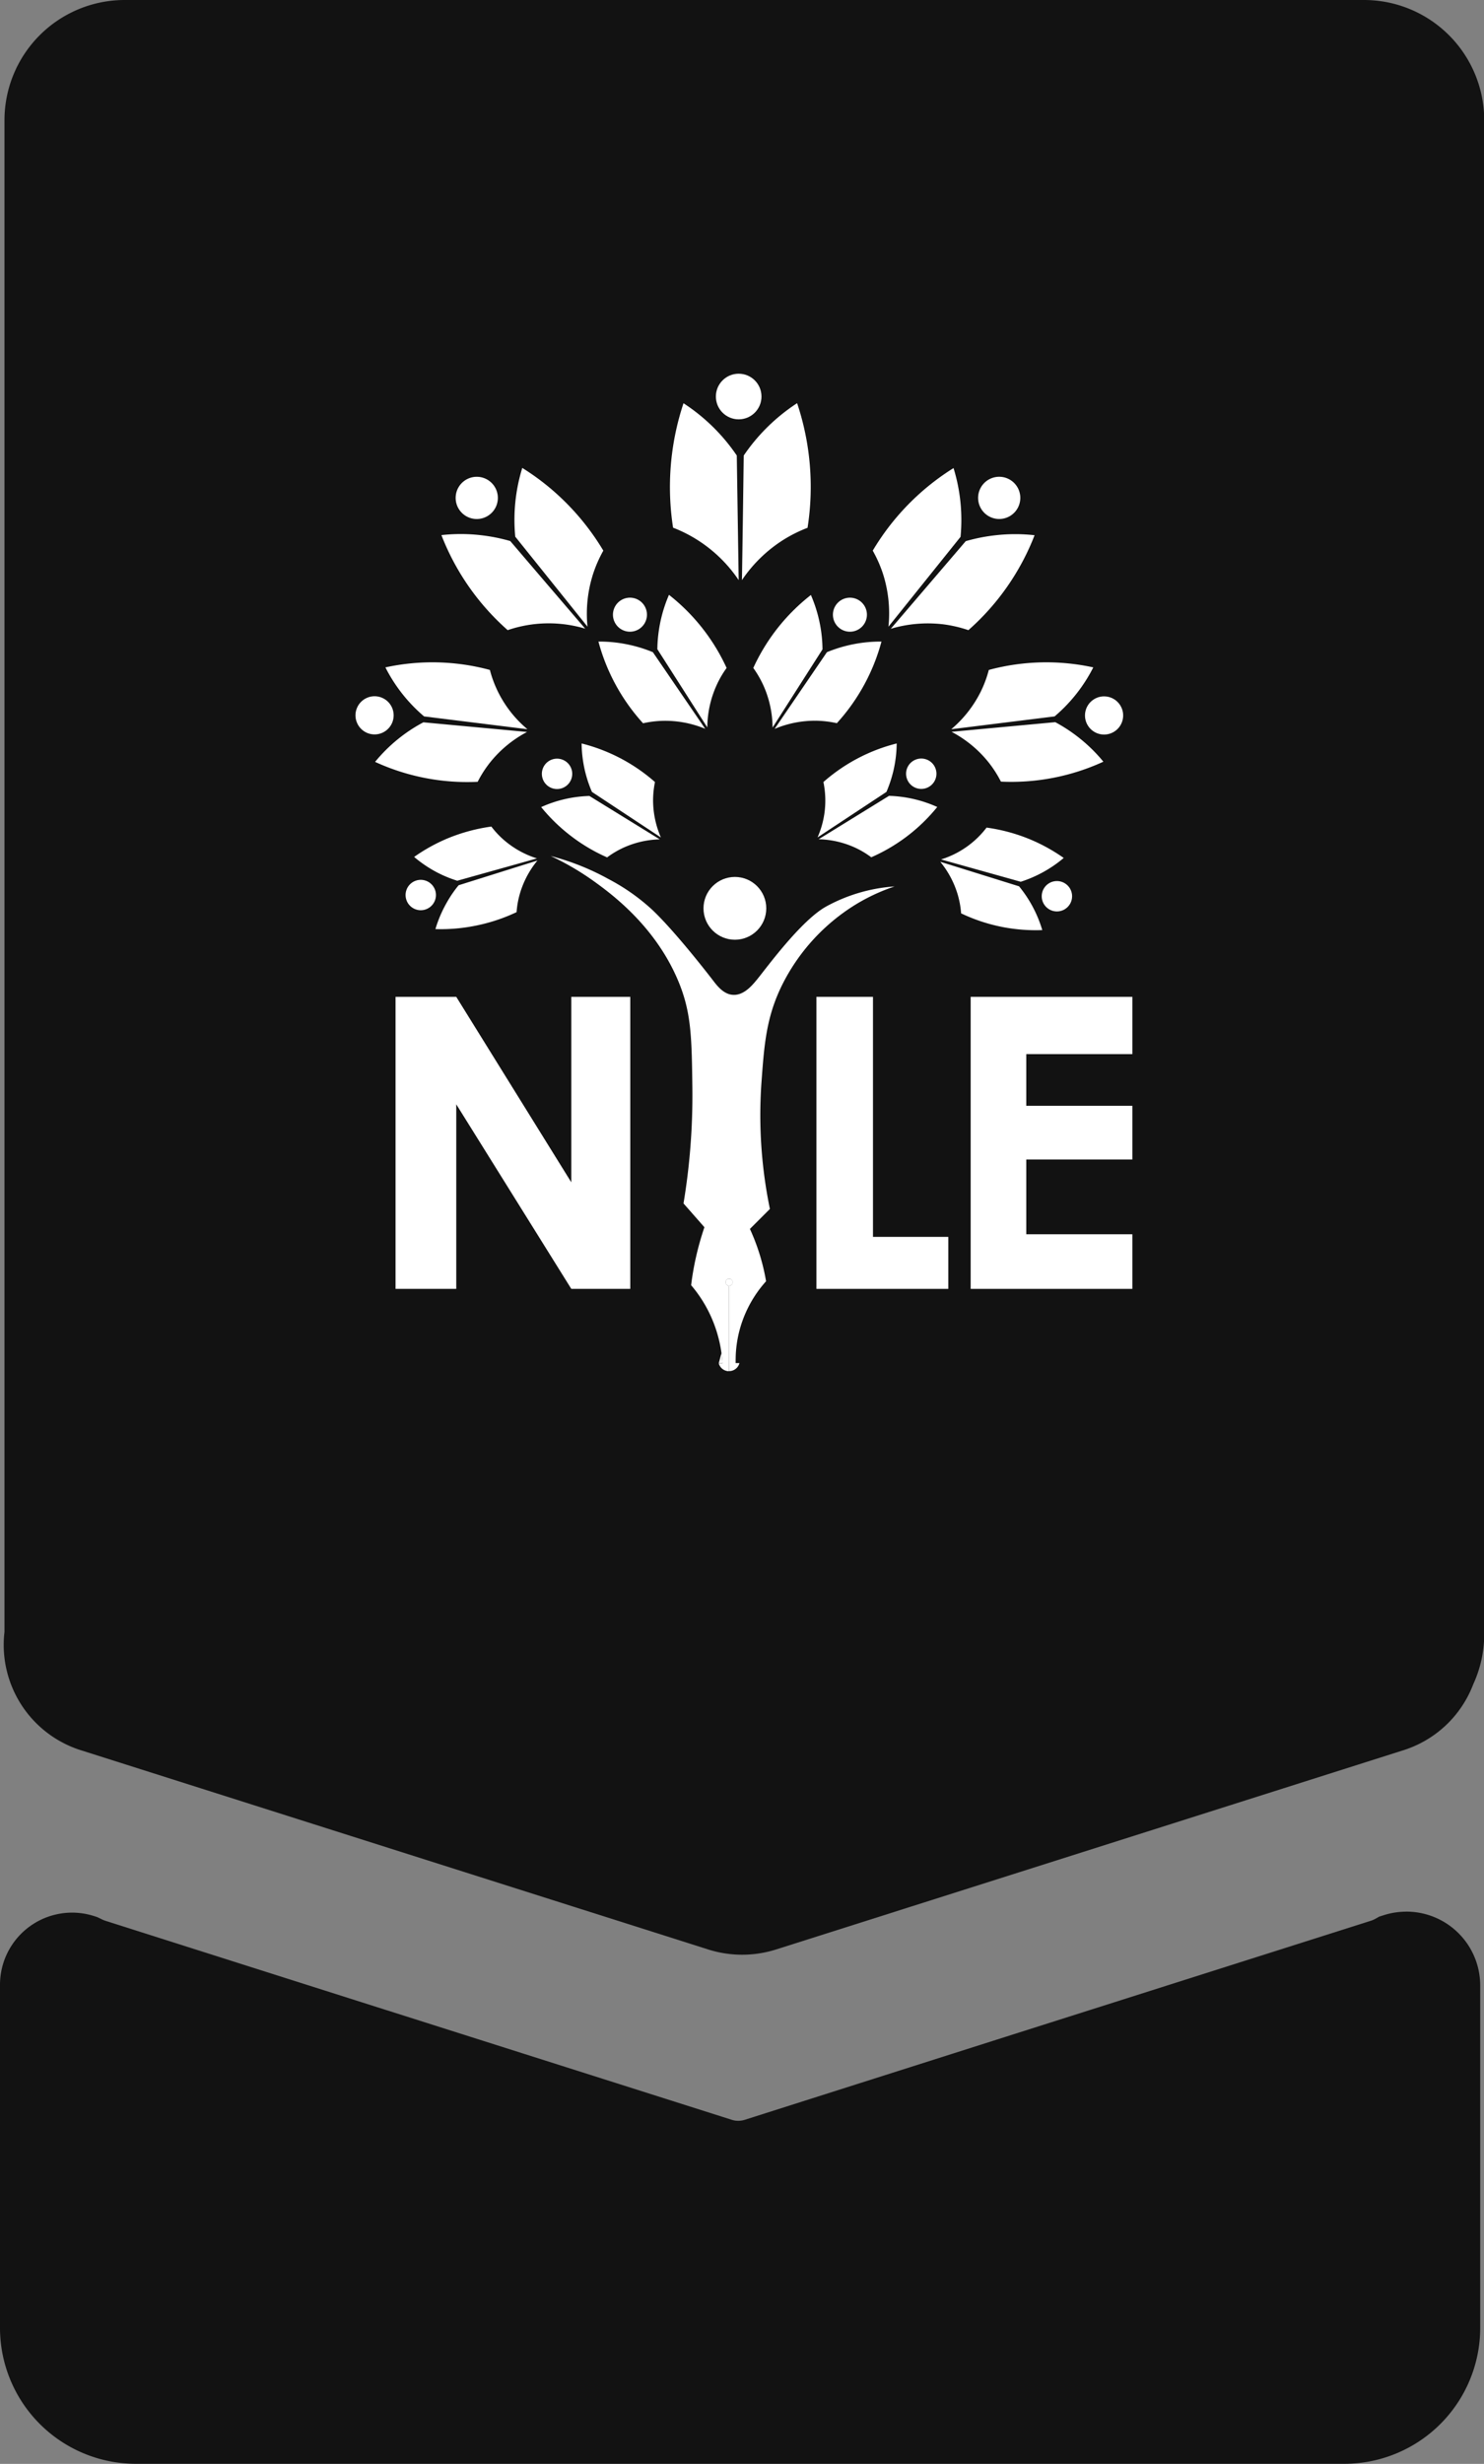 <svg xmlns="http://www.w3.org/2000/svg" viewBox="0 0 391.09 649.02"><rect x="0" y="0" width="391.09" height="649.02" fill="#808080" stroke="none"/><defs><style>.cls-1{fill:#121212;}.cls-2{fill:#fff;}</style></defs><g id="Layer_2" data-name="Layer 2"><g id="Layer_1-2" data-name="Layer 1"><path class="cls-1" d="M195.54,508.91a23.54,23.54,0,0,1-7.12-1.11l-165-52.38C10.58,451.34,6,439.9,7.18,430.21V31.66A25.69,25.69,0,0,1,32.83,6H359.44a25.69,25.69,0,0,1,25.65,25.66V430.44a25.31,25.31,0,0,1-2.44,10.93,22.82,22.82,0,0,1-15,14.05l-165,52.38A23.76,23.76,0,0,1,195.54,508.91Z"/><path class="cls-1" d="M359.44,12a19.65,19.65,0,0,1,19.65,19.66V430.45a19.41,19.41,0,0,1-2,8.6,16.9,16.9,0,0,1-11.28,10.66l-165,52.37a17.64,17.64,0,0,1-10.63,0l-165-52.37c-9.44-3-13.16-11.39-12.09-19.12V31.66A19.65,19.65,0,0,1,32.83,12H359.44m0-12H32.83A31.69,31.69,0,0,0,1.18,31.66V429.87a29.1,29.1,0,0,0,20.46,31.27l165,52.38a29.65,29.65,0,0,0,17.88,0l165-52.38a29.06,29.06,0,0,0,18.73-17.46,31.62,31.62,0,0,0,2.9-13.23V31.66A31.69,31.69,0,0,0,359.44,0Z"/><circle class="cls-2" cx="193.67" cy="239.27" r="8.27"/><path class="cls-2" d="M215.15,189.85a27.23,27.23,0,0,1,5.39.65A51.91,51.91,0,0,0,232.3,169a37.14,37.14,0,0,0-14.38,2.8L204.14,192A27.49,27.49,0,0,1,215.15,189.85Z"/><path class="cls-2" d="M244.93,207.19a4,4,0,1,0-5.51-1.22A4,4,0,0,0,244.93,207.19Z"/><path class="cls-2" d="M221.52,165.66a4.48,4.48,0,1,0-1.27-6.21A4.48,4.48,0,0,0,221.52,165.66Z"/><path class="cls-2" d="M234.14,165.08l19-23.67a46.32,46.32,0,0,0-1.85-18.11A64.53,64.53,0,0,0,230,145.05a33.61,33.61,0,0,1,2.72,6.17A34.23,34.23,0,0,1,234.14,165.08Z"/><path class="cls-2" d="M157.71,169a51.91,51.91,0,0,0,11.76,21.52,27.12,27.12,0,0,1,5.38-.65,27.55,27.55,0,0,1,11,2.11l-13.79-20.18a35.93,35.93,0,0,0-6.2-1.94A36.59,36.59,0,0,0,157.71,169Z"/><path class="cls-2" d="M183.89,142.29a36.93,36.93,0,0,1,10.78,10.52q-.25-16.41-.5-32.82a49.18,49.18,0,0,0-5.52-6.77,49.69,49.69,0,0,0-8.52-7A69.89,69.89,0,0,0,177.38,139,36.54,36.54,0,0,1,183.89,142.29Z"/><path class="cls-2" d="M188.78,180.65a25.94,25.94,0,0,1,2.71-4.7,51.94,51.94,0,0,0-15.19-19.26,37.2,37.2,0,0,0-2.41,7.86,36.8,36.8,0,0,0-.65,6.46l13.16,20.6A27.51,27.51,0,0,1,188.78,180.65Z"/><path class="cls-2" d="M195.53,152.81a37.05,37.05,0,0,1,10.78-10.52,36.54,36.54,0,0,1,6.51-3.26,69.54,69.54,0,0,0-2.75-32.83,50.07,50.07,0,0,0-8.52,7A49.18,49.18,0,0,0,196,120Q195.79,136.4,195.53,152.81Z"/><circle class="cls-2" cx="194.67" cy="104.45" r="6.01"/><path class="cls-2" d="M205.41,164.85a52,52,0,0,0-6.89,11.1,27.17,27.17,0,0,1,2.71,4.7,27.47,27.47,0,0,1,2.37,11q6.59-10.31,13.16-20.6a36.69,36.69,0,0,0-.64-6.46,37.16,37.16,0,0,0-2.42-7.86A52.15,52.15,0,0,0,205.41,164.85Z"/><path class="cls-2" d="M271.22,221A46.39,46.39,0,0,0,260,218a24,24,0,0,1-12,8.39l21,5.88A33.26,33.26,0,0,0,280.33,226,46.32,46.32,0,0,0,271.22,221Z"/><path class="cls-2" d="M277.4,239.92a4,4,0,1,0-2.69-5A4,4,0,0,0,277.4,239.92Z"/><circle class="cls-2" cx="290.97" cy="188.44" r="5.03" transform="translate(-55.67 192.71) rotate(-33.63)"/><path class="cls-2" d="M284.22,194.23a42.21,42.21,0,0,0-6.12-4l-27.33,2.54a30.88,30.88,0,0,1,9.72,8,30.15,30.15,0,0,1,3.29,5.12,58.12,58.12,0,0,0,27-5.25A42,42,0,0,0,284.22,194.23Z"/><path class="cls-2" d="M258.47,182.18a31,31,0,0,1-7.78,9.91l27.24-3.38a41.52,41.52,0,0,0,10.19-12.91,58.23,58.23,0,0,0-27.53.67A30.18,30.18,0,0,1,258.47,182.18Z"/><path class="cls-2" d="M229.61,225.82A46.11,46.11,0,0,0,247,212.57a33.26,33.26,0,0,0-12.71-2.93l-18.54,11.43a24.4,24.4,0,0,1,9.73,2.27A23.55,23.55,0,0,1,229.61,225.82Z"/><path class="cls-2" d="M233.61,208.6a34,34,0,0,0,1.82-5.5,32.84,32.84,0,0,0,.88-7.26A46.2,46.2,0,0,0,217,206a24,24,0,0,1-1.55,14.59Z"/><path class="cls-2" d="M248.65,164.46a34.37,34.37,0,0,1,6.56,1.53,64.31,64.31,0,0,0,17.44-25,45.92,45.92,0,0,0-10.22,0,46.61,46.61,0,0,0-7.92,1.56l-19.75,23.08A34.3,34.3,0,0,1,248.65,164.46Z"/><path class="cls-2" d="M259.78,135.43a5.56,5.56,0,1,0-.73-7.83A5.56,5.56,0,0,0,259.78,135.43Z"/><path class="cls-2" d="M125.08,243.89a46.3,46.3,0,0,0,11.06-3.62,23.46,23.46,0,0,1,.84-4.76,24.47,24.47,0,0,1,4.66-8.84l-20.78,6.52A31.81,31.81,0,0,0,117.6,238a33,33,0,0,0-2.85,6.74A46.23,46.23,0,0,0,125.08,243.89Z"/><path class="cls-2" d="M125.89,205.93a30.15,30.15,0,0,1,3.29-5.12,30.88,30.88,0,0,1,9.72-8l-27.33-2.54a41.7,41.7,0,0,0-12.72,10.42,58.12,58.12,0,0,0,27,5.25Z"/><path class="cls-2" d="M150.56,311.44Q135.41,287,120.24,262.58h-16v76.93h16V290.89l30.32,48.62H166.1V262.58H150.56Z"/><path class="cls-2" d="M111.74,188.71,139,192.09a30.3,30.3,0,0,1-9.9-15.62,58.23,58.23,0,0,0-27.53-.67,41.52,41.52,0,0,0,10.19,12.91Z"/><path class="cls-2" d="M190.14,356.4l-.71,2.66h1C190.36,358.27,190.27,357.38,190.14,356.4Z"/><circle class="cls-2" cx="98.7" cy="188.44" r="5.03" transform="translate(-68.26 56.63) rotate(-24.07)"/><path class="cls-2" d="M192.29,338.66a.91.91,0,0,0,0-1.81H192a.91.91,0,0,0-.57,1.51.94.94,0,0,0,.57.3h0v22.51h.25Z"/><polygon class="cls-2" points="298.42 277.67 298.42 262.58 255.81 262.58 255.81 339.51 298.42 339.51 298.42 325.12 270.46 325.12 270.46 305.43 298.42 305.43 298.42 291.28 270.46 291.28 270.46 277.67 298.42 277.67"/><polygon class="cls-2" points="230.06 262.58 215.16 262.58 215.16 339.51 249.91 339.51 249.91 325.81 230.06 325.81 230.06 262.58"/><path class="cls-2" d="M274.68,245a33,33,0,0,0-6.12-11.53L247.79,227a24.63,24.63,0,0,1,4.66,8.84,24.22,24.22,0,0,1,.84,4.75,45.52,45.52,0,0,0,11.06,3.63A46.15,46.15,0,0,0,274.68,245Z"/><path class="cls-2" d="M107.06,236.93a4,4,0,1,0,2.69-5A4,4,0,0,0,107.06,236.93Z"/><path class="cls-2" d="M154.83,165.08a34.26,34.26,0,0,1,1.46-13.86,33.63,33.63,0,0,1,2.71-6.17,65.17,65.17,0,0,0-10-12.79,64.22,64.22,0,0,0-11.36-9,46.32,46.32,0,0,0-1.85,18.11Z"/><path class="cls-2" d="M206.44,258.82a52.25,52.25,0,0,1,19.05-20.55,50.32,50.32,0,0,1,10.27-4.77,43.69,43.69,0,0,0-18,5.27c-6.68,3.67-15.9,16.39-18.29,19.29-1.19,1.43-3.4,4.16-6.27,4-2.5-.12-4.24-2.43-5.26-3.76-.42-.55-9.7-12.63-16-18.6a53.64,53.64,0,0,0-11.49-8.1,65.54,65.54,0,0,0-15.32-6.12,71.21,71.21,0,0,1,11.53,6.76c4.82,3.48,16.69,12.27,22.55,27.32,3,7.75,3.1,14.27,3.26,27.31A173.24,173.24,0,0,1,180.13,317l5.51,6.27a76.7,76.7,0,0,0-2.25,8,73.1,73.1,0,0,0-1.25,7.27,34.63,34.63,0,0,1,5,7.76,35.25,35.25,0,0,1,3,10.13h0c.14,1,.22,1.87.27,2.66h-1a2.81,2.81,0,0,0,2.61,2.11V338.66a.94.94,0,0,1-.57-.3.92.92,0,0,1-.23-.61.91.91,0,0,1,.8-.9h.25a.91.91,0,0,1,0,1.81v22.51a2.8,2.8,0,0,0,2.6-2.11h-1c0-.81,0-1.77.07-2.85a30.88,30.88,0,0,1,1.69-8.18,31.32,31.32,0,0,1,6.26-10.53,55.23,55.23,0,0,0-4.26-13.78l5.27-5.26a122,122,0,0,1-2.26-32.83C201.4,275.1,201.91,267.65,206.44,258.82Z"/><path class="cls-2" d="M172.11,210.81a24.61,24.61,0,0,1,.5-4.81,46.36,46.36,0,0,0-19.33-10.16A33,33,0,0,0,156,208.6l18.17,12A24.65,24.65,0,0,1,172.11,210.81Z"/><path class="cls-2" d="M150.17,206a4,4,0,1,0-5.51,1.22A4,4,0,0,0,150.17,206Z"/><path class="cls-2" d="M168.48,165.66a4.48,4.48,0,1,0-6.2-1.27A4.48,4.48,0,0,0,168.48,165.66Z"/><path class="cls-2" d="M120.51,232l21-5.88a24.47,24.47,0,0,1-8.72-4.86,23.33,23.33,0,0,1-3.3-3.53,46.92,46.92,0,0,0-11.25,3,46.21,46.21,0,0,0-9.1,5,33.11,33.11,0,0,0,6.07,4.09A32.63,32.63,0,0,0,120.51,232Z"/><path class="cls-2" d="M150,219.85a46.3,46.3,0,0,0,10,6,23.55,23.55,0,0,1,4.14-2.48,24.4,24.4,0,0,1,9.73-2.27l-18.54-11.43a33.16,33.16,0,0,0-12.71,2.93A46.44,46.44,0,0,0,150,219.85Z"/><path class="cls-2" d="M129.2,135.43a5.56,5.56,0,1,0-7.84-.73A5.56,5.56,0,0,0,129.2,135.43Z"/><path class="cls-2" d="M133.76,166a33.54,33.54,0,0,1,20.46-.4q-9.89-11.53-19.75-23.08a46.74,46.74,0,0,0-7.93-1.56,45.82,45.82,0,0,0-10.21,0,64.42,64.42,0,0,0,17.43,25Z"/><path class="cls-1" d="M35.77,643A29.81,29.81,0,0,1,6,613.24V522.85a13,13,0,0,1,13-13,13.25,13.25,0,0,1,4,.63l.4.13.53.26a14.25,14.25,0,0,0,2.17.89l165,52.37a11.46,11.46,0,0,0,3.49.54,11.65,11.65,0,0,0,3.52-.54l165-52.37a13.34,13.34,0,0,0,2.41-1l.53-.3.58-.19A13.43,13.43,0,0,1,384.09,523v90.22A29.81,29.81,0,0,1,354.32,643Z"/><path class="cls-1" d="M370.66,515.57a7.45,7.45,0,0,1,7.43,7.45v90.22A23.78,23.78,0,0,1,354.32,637H35.77A23.78,23.78,0,0,1,12,613.24V522.85a7,7,0,0,1,7-7,6.81,6.81,0,0,1,2.15.35h0a20.71,20.71,0,0,0,3.1,1.28l73.8,23.43.48.15,90.68,28.79a17.64,17.64,0,0,0,10.63,0L265.46,549l1-.33,98.33-31.22a19.08,19.08,0,0,0,3.55-1.53,7.7,7.7,0,0,1,2.29-.36m0-12a19.49,19.49,0,0,0-6,.94l-1.16.37-1.06.6a6.7,6.7,0,0,1-1.3.54l-98.32,31.22-1.06.34L196.23,558.4a5.62,5.62,0,0,1-1.69.25,5.31,5.31,0,0,1-1.68-.26L102.18,529.6l-.49-.15L27.9,506a7.73,7.73,0,0,1-1.22-.5l-.15-.08-.16-.07-.75-.36-.8-.26A19,19,0,0,0,0,522.85v90.39A35.82,35.82,0,0,0,35.77,649H354.32a35.82,35.82,0,0,0,35.77-35.78V523a19.46,19.46,0,0,0-19.43-19.45Z"/></g></g></svg>